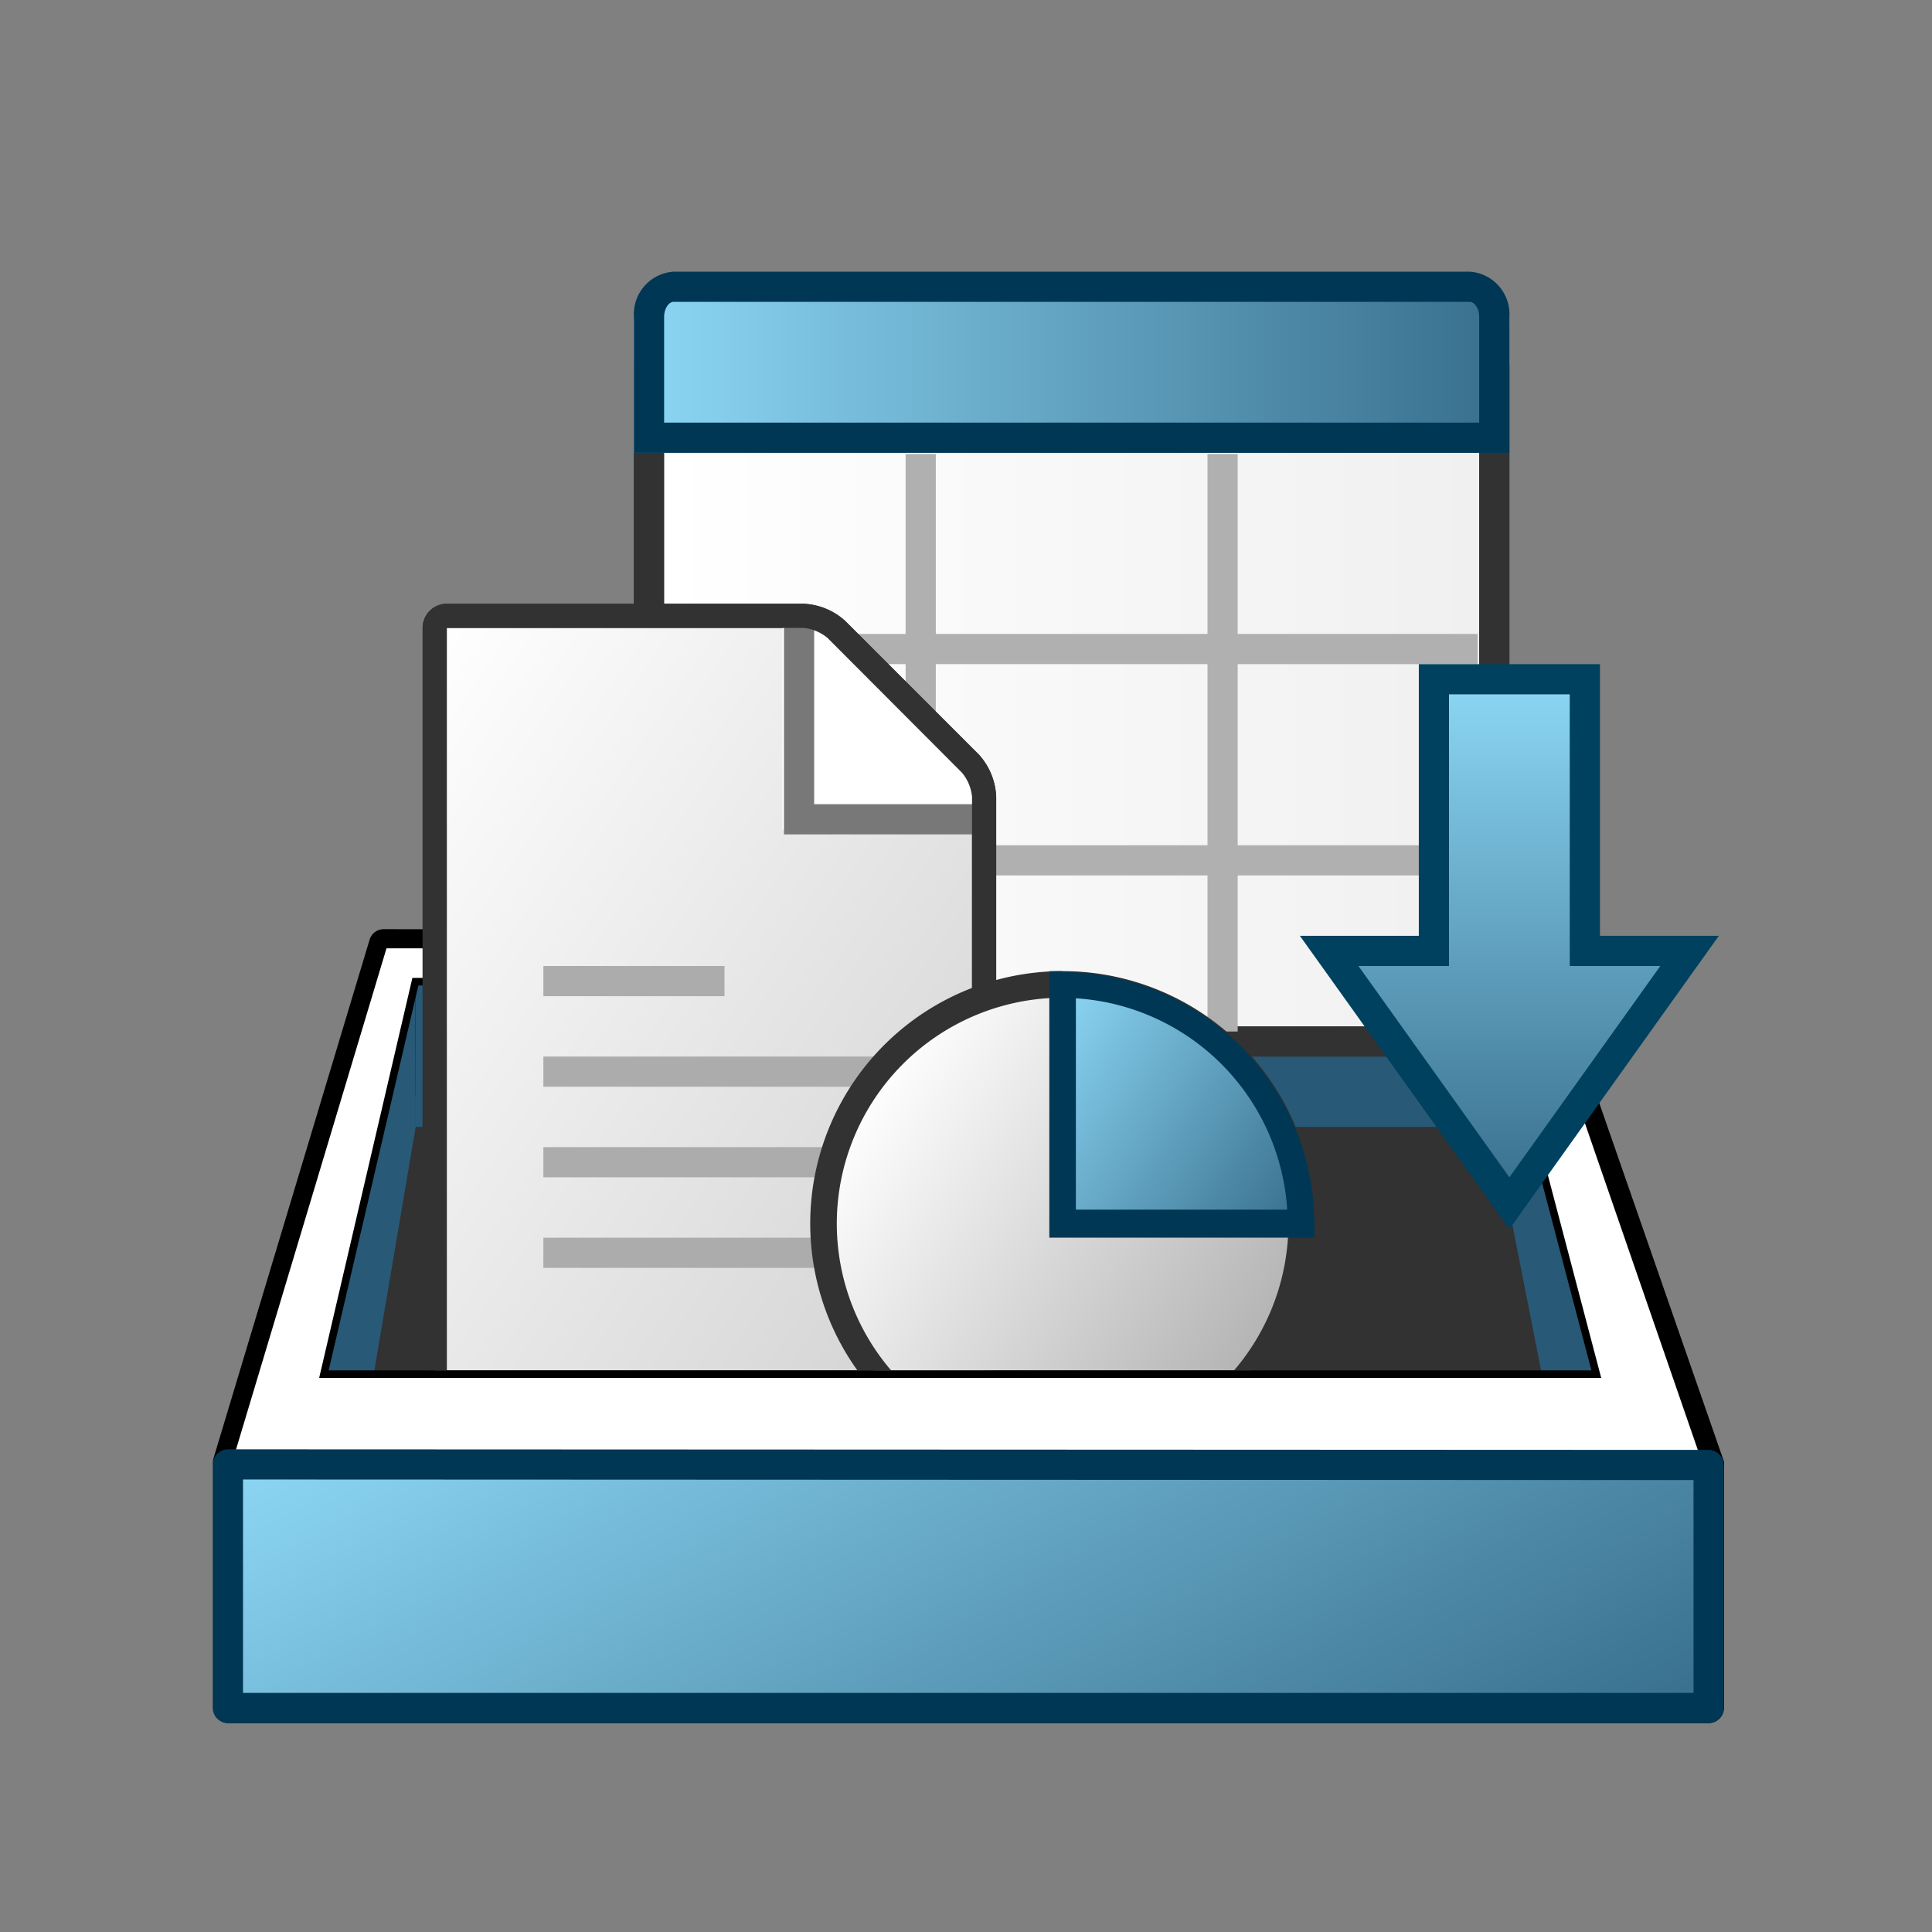 <svg id="version_01_ok_copy" data-name="version 01 ok copy" xmlns="http://www.w3.org/2000/svg" xmlns:xlink="http://www.w3.org/1999/xlink" viewBox="0 0 64 64"><rect x="0" y="0" width="64" height="64" fill="#808080" stroke="none"/><defs><style>.cls-1{fill:none;}.cls-2{fill:#323232;}.cls-3{fill:#285977;}.cls-13,.cls-4{fill:#fff;}.cls-4{stroke:#000;stroke-miterlimit:10;stroke-width:0.25px;}.cls-5{stroke:#003755;stroke-linecap:round;stroke-linejoin:round;fill:url(#Medium_BLUE_gradient_FRONT);}.cls-6{clip-path:url(#clip-path);}.cls-7{fill:url(#linear-gradient);}.cls-8{fill:url(#top_white);}.cls-9{fill:url(#Medium_BLUE_gradient_FRONT-2);}.cls-10{fill:#003755;}.cls-11{fill:#b0b0b0;}.cls-12{fill:url(#linear-gradient-2);}.cls-14{fill:#787878;}.cls-15{fill:#acacac;}.cls-16{fill:url(#linear-gradient-3);}.cls-17{fill:url(#Medium_BLUE_gradient_FRONT-3);}.cls-18{fill:url(#Medium_BLUE_gradient_FRONT-4);}.cls-19{fill:#00415f;}</style><linearGradient id="Medium_BLUE_gradient_FRONT" x1="24.19" y1="38.9" x2="39.95" y2="66.19" gradientUnits="userSpaceOnUse"><stop offset="0" stop-color="#8cd7f5"/><stop offset="1" stop-color="#376e8c"/></linearGradient><clipPath id="clip-path"><rect id="cadre_crop" data-name="cadre crop" class="cls-1" x="6" y="6.39" width="49" height="39"/></clipPath><linearGradient id="linear-gradient" x1="21.42" y1="13.13" x2="74.62" y2="49.42" gradientUnits="userSpaceOnUse"><stop offset="0" stop-color="#fff"/><stop offset="1" stop-color="#b3b3b3"/></linearGradient><linearGradient id="top_white" x1="22" y1="22.73" x2="49" y2="22.73" gradientUnits="userSpaceOnUse"><stop offset="0" stop-color="#fff"/><stop offset="1" stop-color="#f0f0f0"/></linearGradient><linearGradient id="Medium_BLUE_gradient_FRONT-2" x1="21" y1="12.11" x2="50" y2="12.11" xlink:href="#Medium_BLUE_gradient_FRONT"/><linearGradient id="linear-gradient-2" x1="10.61" y1="26.23" x2="50.03" y2="53.12" xlink:href="#linear-gradient"/><linearGradient id="linear-gradient-3" x1="28.56" y1="36.22" x2="41.84" y2="44.85" xlink:href="#linear-gradient"/><linearGradient id="Medium_BLUE_gradient_FRONT-3" x1="33.74" y1="34.86" x2="42.93" y2="40.83" xlink:href="#Medium_BLUE_gradient_FRONT"/><linearGradient id="Medium_BLUE_gradient_FRONT-4" x1="12.94" y1="-23.56" x2="30.3" y2="-23.56" gradientTransform="translate(26.44 9.56) rotate(90)" xlink:href="#Medium_BLUE_gradient_FRONT"/></defs><title>Correctif 02__R21XArtboard 1</title><g id="BAC_copy" data-name="BAC copy"><g id="contour_" data-name="contour   **"><path d="M7.55,56.83a.25.25,0,0,1-.25-.25V48.5l5.18-17.29a.25.25,0,0,1,.24-.18H50.59a.25.25,0,0,1,.23.17l6,17.25,0,8.13a.26.26,0,0,1-.07.17.25.25,0,0,1-.18.08Z"/><path d="M12.71,31.28H50.59l6,17.25,0,8H7.55V48.49l5.17-17.21m0-.5a.49.49,0,0,0-.48.36L7.06,48.35a.77.77,0,0,0,0,.15v8.08a.51.51,0,0,0,.5.5H56.61a.51.51,0,0,0,.5-.5l0-8a.78.78,0,0,0,0-.16l-6-17.25a.49.49,0,0,0-.47-.34Z"/></g><path id="fd_" data-name="fd **" class="cls-2" d="M50.59,36.29H12.71L7.55,56.58H56.61Z"/><g id="in_coté_" data-name="in coté  **"><polygon class="cls-3" points="13.77 37.33 13.76 32.52 49.46 32.51 49.46 37.33 13.77 37.33"/><polygon class="cls-3" points="10.73 55.24 10.73 45.53 13.76 32.52 13.77 37.33 10.73 55.24"/><polygon class="cls-3" points="49.46 37.33 49.46 32.51 52.86 45.53 52.85 54.53 49.46 37.33"/></g><path id="top_balanc" data-name="top   balanc" class="cls-4" d="M50.59,31.29H12.71L7.54,48.51l49,0ZM13.76,32.52h35.7l3.42,13H10.73Z"/><polygon id="f_av" data-name="f av" class="cls-5" points="7.55 56.58 7.55 48.51 56.6 48.53 56.6 56.58 7.55 56.58"/></g><g id="_Clip_Group_" data-name="&lt;Clip Group&gt;  ***"><g class="cls-6"><g id="Tableau_" data-name="Tableau  **"><rect class="cls-7" x="21.5" y="10.96" width="28" height="23.54" rx="1.2"/><path class="cls-2" d="M48.3,11.46a.7.7,0,0,1,.7.7V33.3a.7.7,0,0,1-.7.7H22.7a.7.7,0,0,1-.7-.7V12.16a.7.7,0,0,1,.7-.7H48.3m0-1H22.7a1.7,1.7,0,0,0-1.7,1.7V33.3A1.7,1.7,0,0,0,22.7,35H48.3A1.7,1.7,0,0,0,50,33.3V12.16a1.7,1.7,0,0,0-1.7-1.7Z"/><g id="surf"><rect class="cls-8" x="22" y="11.46" width="27" height="22.54" rx="0.7"/></g><g id="contour"><path class="cls-2" d="M48.3,11.46a.7.7,0,0,1,.7.7V33.3a.7.7,0,0,1-.7.7H22.7a.7.7,0,0,1-.7-.7V12.16a.7.7,0,0,1,.7-.7H48.3m0-1H22.7a1.7,1.7,0,0,0-1.7,1.7V33.3A1.7,1.7,0,0,0,22.7,35H48.3A1.7,1.7,0,0,0,50,33.3V12.16a1.7,1.7,0,0,0-1.7-1.7Z"/></g><path class="cls-9" d="M21,15V10.71c0-.61.76-1.49,1.3-1.49H48.65A1.83,1.83,0,0,1,50,10.73V15Z"/><path class="cls-10" d="M48.7,10c.12,0,.3.19.3.5V14H22V10.5c0-.31.18-.5.3-.5H48.7m0-1H22.3A1.41,1.41,0,0,0,21,10.5V15H50V10.5A1.41,1.41,0,0,0,48.7,9Z"/><rect id="v2" class="cls-11" x="30" y="15.04" width="1" height="19.13"/><rect id="v1" class="cls-11" x="40" y="15.04" width="1" height="19.13"/><rect id="h2" class="cls-11" x="22" y="28" width="27" height="1"/><rect id="h1" class="cls-11" x="22" y="21" width="26.95" height="1"/></g><g id="F_support" data-name="F   support"><path class="cls-12" d="M14.8,46.05a.4.4,0,0,1-.4-.4V20.8a.4.4,0,0,1,.4-.4H26.61a1.8,1.8,0,0,1,1.08.45l4.46,4.47a1.8,1.8,0,0,1,.45,1.08V45.65a.4.4,0,0,1-.4.4Z"/><path class="cls-2" d="M26.61,20.8a1.46,1.46,0,0,1,.8.33l4.46,4.47a1.46,1.46,0,0,1,.33.8V45.65H14.8V20.8H26.61m0-.8H14.8a.8.8,0,0,0-.8.8V45.65a.8.8,0,0,0,.8.8H32.2a.8.8,0,0,0,.8-.8V26.4A2.21,2.21,0,0,0,32.43,25L28,20.57A2.19,2.19,0,0,0,26.61,20Z"/></g><polygon id="surf_" data-name="surf **" class="cls-13" points="32.25 27.49 25.92 27.49 25.92 20.49 27.38 20.49 32.25 25.07 32.25 27.49"/><polygon id="bord_" data-name="bord **" class="cls-14" points="26.97 26.64 26.97 20.64 25.97 20.64 25.97 27.64 32.31 27.64 32.31 26.64 26.97 26.64"/><g id="F_contour" data-name="F  contour"><path class="cls-2" d="M26.61,20.8a1.46,1.46,0,0,1,.8.33l4.46,4.47a1.46,1.46,0,0,1,.33.8V45.65H14.8V20.8H26.61m0-.8H14.8a.8.8,0,0,0-.8.8V45.65a.8.8,0,0,0,.8.8H32.2a.8.8,0,0,0,.8-.8V26.4A2.21,2.21,0,0,0,32.43,25L28,20.57A2.19,2.19,0,0,0,26.61,20Z"/></g><path id="txt_feuille" data-name="txt feuille" class="cls-15" d="M31,39H18V38H31Zm0,2H18v1H31Zm0-6H18v1H31Zm-7-3H18v1h6Z"/><path class="cls-16" d="M35.2,48.45a7.92,7.92,0,1,1,7.92-7.92A7.93,7.93,0,0,1,35.2,48.45Z"/><path class="cls-2" d="M35.2,33.05a7.48,7.48,0,1,1-7.48,7.48,7.49,7.49,0,0,1,7.48-7.48m0-.88a8.36,8.36,0,1,0,8.36,8.36,8.36,8.36,0,0,0-8.36-8.36Z"/><path class="cls-17" d="M35.2,40.53V32.61a7.93,7.93,0,0,1,7.92,7.92H35.2Z"/><path class="cls-10" d="M35.64,33.07a7.49,7.49,0,0,1,7,7h-7v-7m-.44-.9c-.15,0-.29,0-.44,0V41h8.78c0-.14,0-.29,0-.44a8.36,8.36,0,0,0-8.36-8.36Z"/></g></g><g id="FL_" data-name="FL  **"><polygon class="cls-18" points="44.03 31.5 47.5 31.5 47.5 22.5 52.5 22.5 52.5 31.5 55.97 31.5 50 39.86 44.03 31.5"/><path class="cls-19" d="M52,23v9h3l-5,7-5-7h3V23h4m1-1H47v9H43.06l1.13,1.58,5,7L50,40.72l.81-1.14,5-7L56.94,31H53V22Z"/></g></svg>